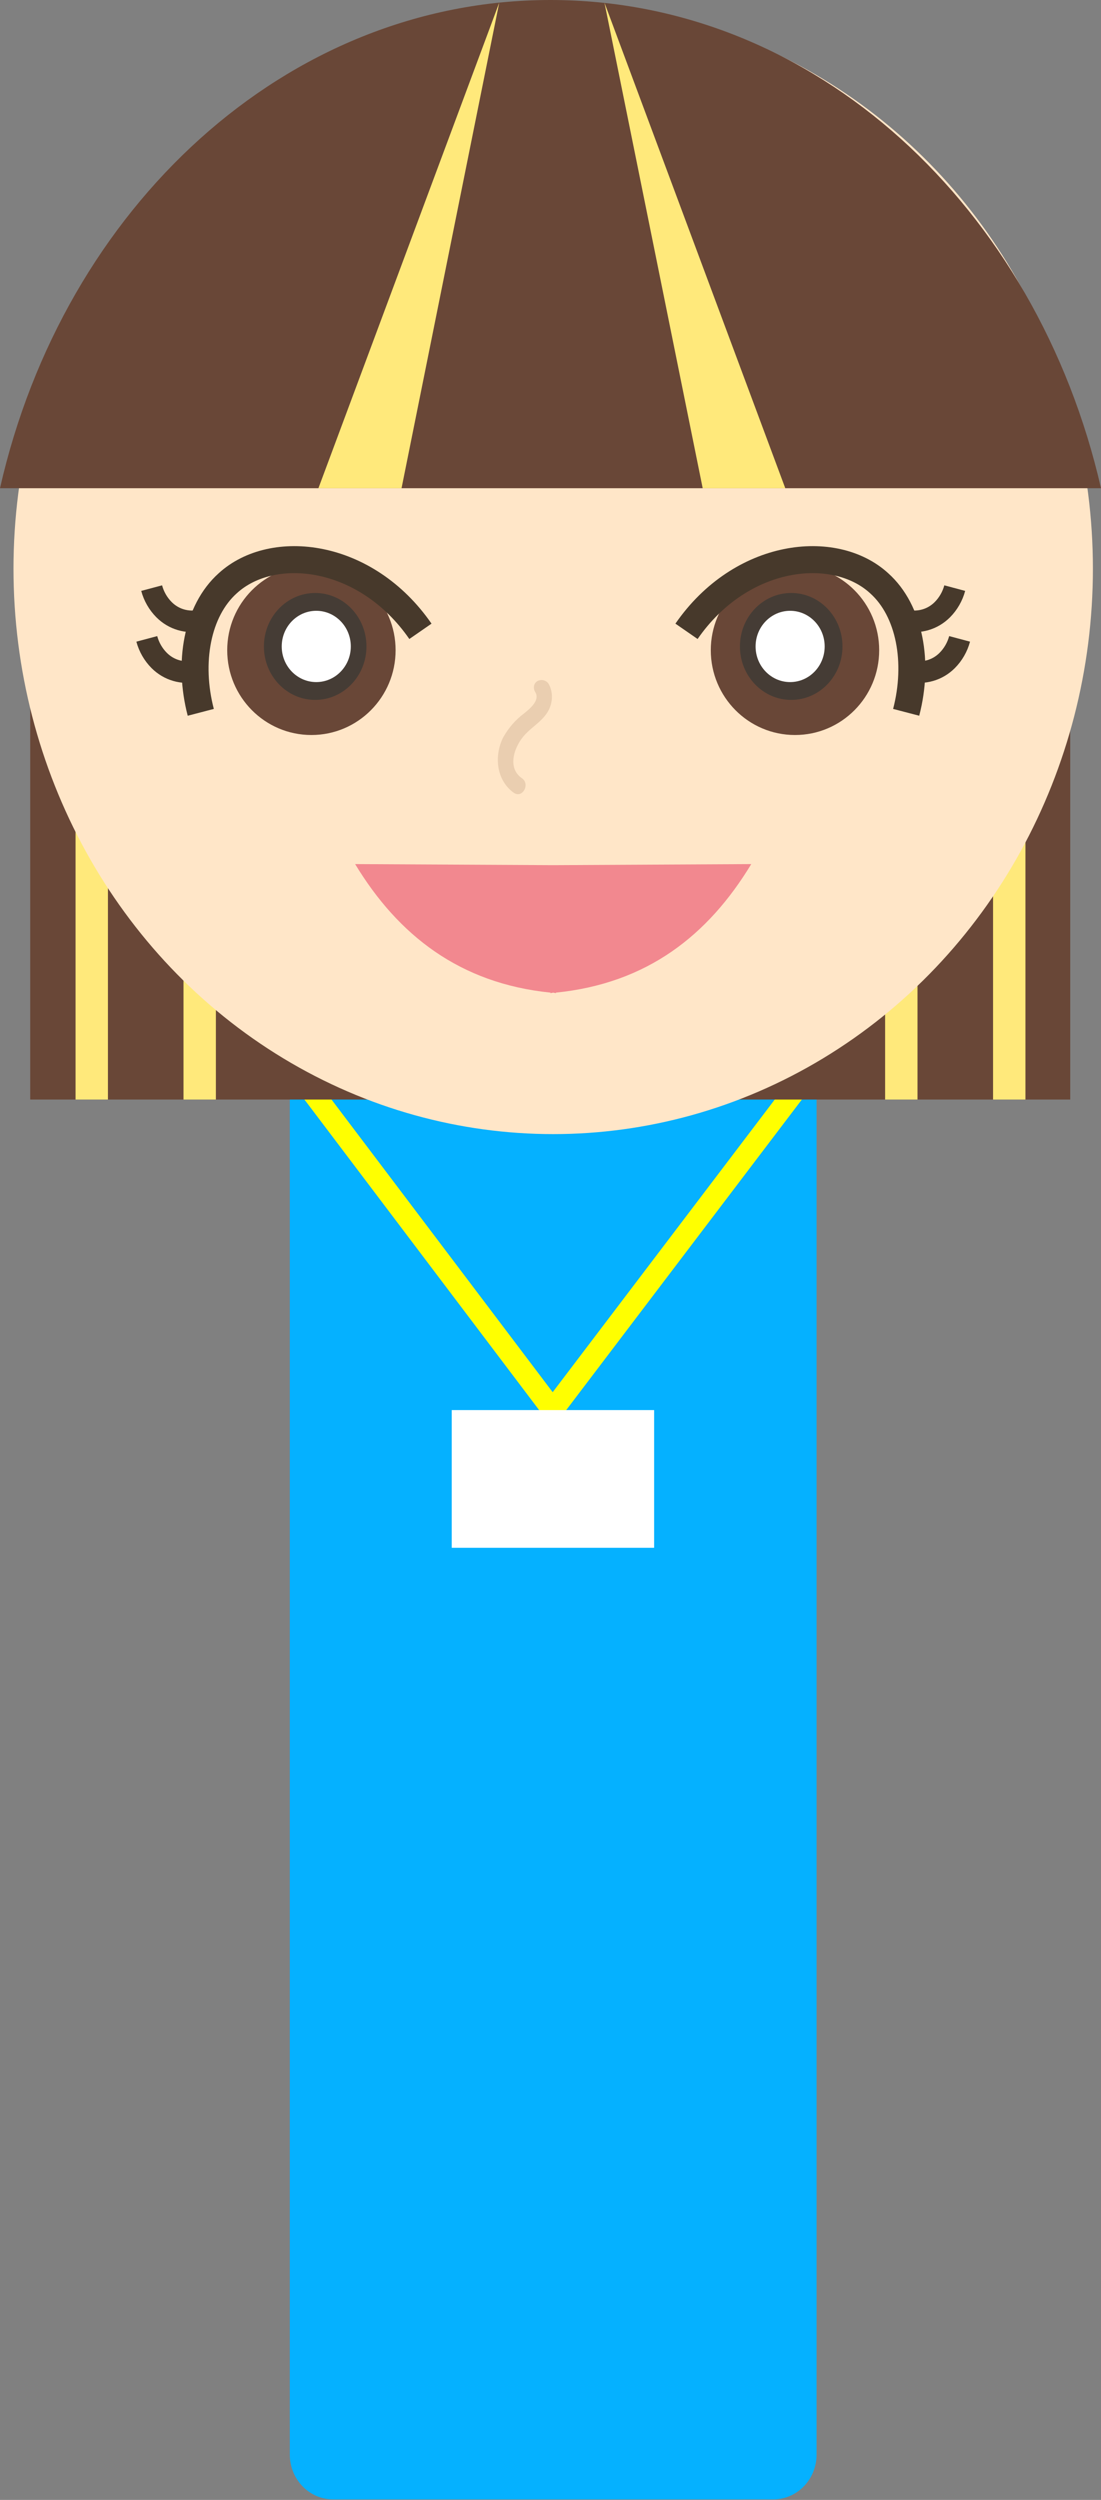 <?xml version="1.0" encoding="utf-8"?>
<!-- Generator: Adobe Illustrator 25.1.0, SVG Export Plug-In . SVG Version: 6.00 Build 0)  -->
<svg version="1.1" id="Layer_1" xmlns="http://www.w3.org/2000/svg" xmlns:xlink="http://www.w3.org/1999/xlink" x="0px" y="0px"
	 viewBox="0 0 204 462.9" style="enable-background:new 0 0 204 462.9;" xml:space="preserve">
<rect x="0" y="0" width="204" height="462.9" fill="#808080" stroke="none"/>
<style type="text/css">
	.st0{fill:#05B1FF;}
	.st1{fill:none;stroke:#FFFF00;stroke-width:4;stroke-linejoin:round;}
	.st2{fill:#FFFFFF;}
	.st3{fill:#694737;}
	.st4{fill:#FFE97B;}
	.st5{fill:#FFE6C8;}
	.st6{fill:none;}
	.st7{fill:#453C35;}
	.st8{fill:none;stroke:#47392B;stroke-width:5;stroke-miterlimit:10;}
	.st9{fill:none;stroke:#47392B;stroke-width:4;stroke-miterlimit:10;}
	.st10{fill:#F2888F;}
	.st11{fill:#EACEB0;}
</style>
<path class="st0" d="M61.7,112.9h81.6c4.4,0,8,3.7,8,8.3v333.3c0,4.6-3.6,8.3-8,8.3H61.7c-4.4,0-8-3.7-8-8.3V121.2
	C53.7,116.6,57.3,112.9,61.7,112.9z"/>
<polygon class="st1" points="53.7,196.7 102.4,261.1 151.3,196.7 "/>
<rect x="83.7" y="261.1" class="st2" width="37.5" height="25.5"/>
<rect x="5.6" y="79.1" class="st3" width="192.7" height="124.5"/>
<rect x="14" y="147.5" class="st4" width="6" height="56.1"/>
<rect x="34" y="147.5" class="st4" width="6" height="56.1"/>
<rect x="164" y="147.5" class="st4" width="6" height="56.1"/>
<rect x="184" y="147.5" class="st4" width="6" height="56.1"/>
<ellipse class="st5" cx="102.5" cy="105.3" rx="100" ry="104.7"/>
<path class="st3" d="M204,90.4C192.1,38.4,151,0,102,0S11.8,38.4,0,90.4H204z"/>
<line class="st6" x1="27" y1="52" x2="13" y2="90.4"/>
<line class="st6" x1="27" y1="52" x2="13" y2="90.4"/>
<polygon class="st4" points="92.5,0.5 59,90.4 74.4,90.4 "/>
<polygon class="st4" points="112,0.5 145.5,90.4 130.2,90.4 "/>
<ellipse class="st3" cx="57.7" cy="120.4" rx="15.6" ry="15.7"/>
<ellipse class="st7" cx="58.4" cy="119.7" rx="9.5" ry="9.9"/>
<ellipse class="st2" cx="58.6" cy="119.7" rx="6.4" ry="6.6"/>
<path class="st8" d="M37.2,131.9c-2.4-9.2-0.7-18.8,5-23.9c8.3-7.6,25.6-5.7,35.7,8.9"/>
<path class="st9" d="M28.1,108.9c0.4,1.5,1.2,2.9,2.3,4c1.8,1.8,4.3,2.5,6.8,2"/>
<path class="st9" d="M27.2,118.3c0.4,1.5,1.2,2.9,2.3,4c1.8,1.8,4.3,2.5,6.8,2"/>
<ellipse class="st3" cx="147.3" cy="120.4" rx="15.6" ry="15.7"/>
<ellipse class="st7" cx="146.6" cy="119.7" rx="9.5" ry="9.9"/>
<ellipse class="st2" cx="146.4" cy="119.7" rx="6.4" ry="6.6"/>
<path class="st8" d="M167.9,131.9c2.4-9.2,0.7-18.8-5-23.9c-8.3-7.6-25.6-5.7-35.7,8.9"/>
<path class="st9" d="M176.9,108.9c-0.4,1.5-1.2,2.9-2.3,4c-1.8,1.8-4.3,2.5-6.8,2"/>
<path class="st9" d="M177.8,118.3c-0.4,1.5-1.2,2.9-2.3,4c-1.8,1.8-4.3,2.5-6.8,2"/>
<path class="st10" d="M139.2,160l-36.7,0.2L65.8,160c8,13.2,19.4,22.1,36.2,23.8v0.1l0.5-0.1l0.5,0.1v-0.1
	C119.9,182.1,131.2,173.2,139.2,160z"/>
<path class="st11" d="M99.2,128.2c0.9,1.5-1.1,3.1-2.1,3.9c-1.6,1.2-2.9,2.7-3.9,4.5c-1.7,3.5-1.2,7.9,2,10.2
	c1.6,1.1,3.1-1.6,1.5-2.7c-2.9-2-1.3-6.1,0.6-8.1c1.3-1.4,2.9-2.3,4-3.9c1.1-1.6,1.3-3.7,0.4-5.4c-0.4-0.7-1.3-1-2.1-0.6
	C98.9,126.5,98.7,127.4,99.2,128.2L99.2,128.2z"/>
</svg>
